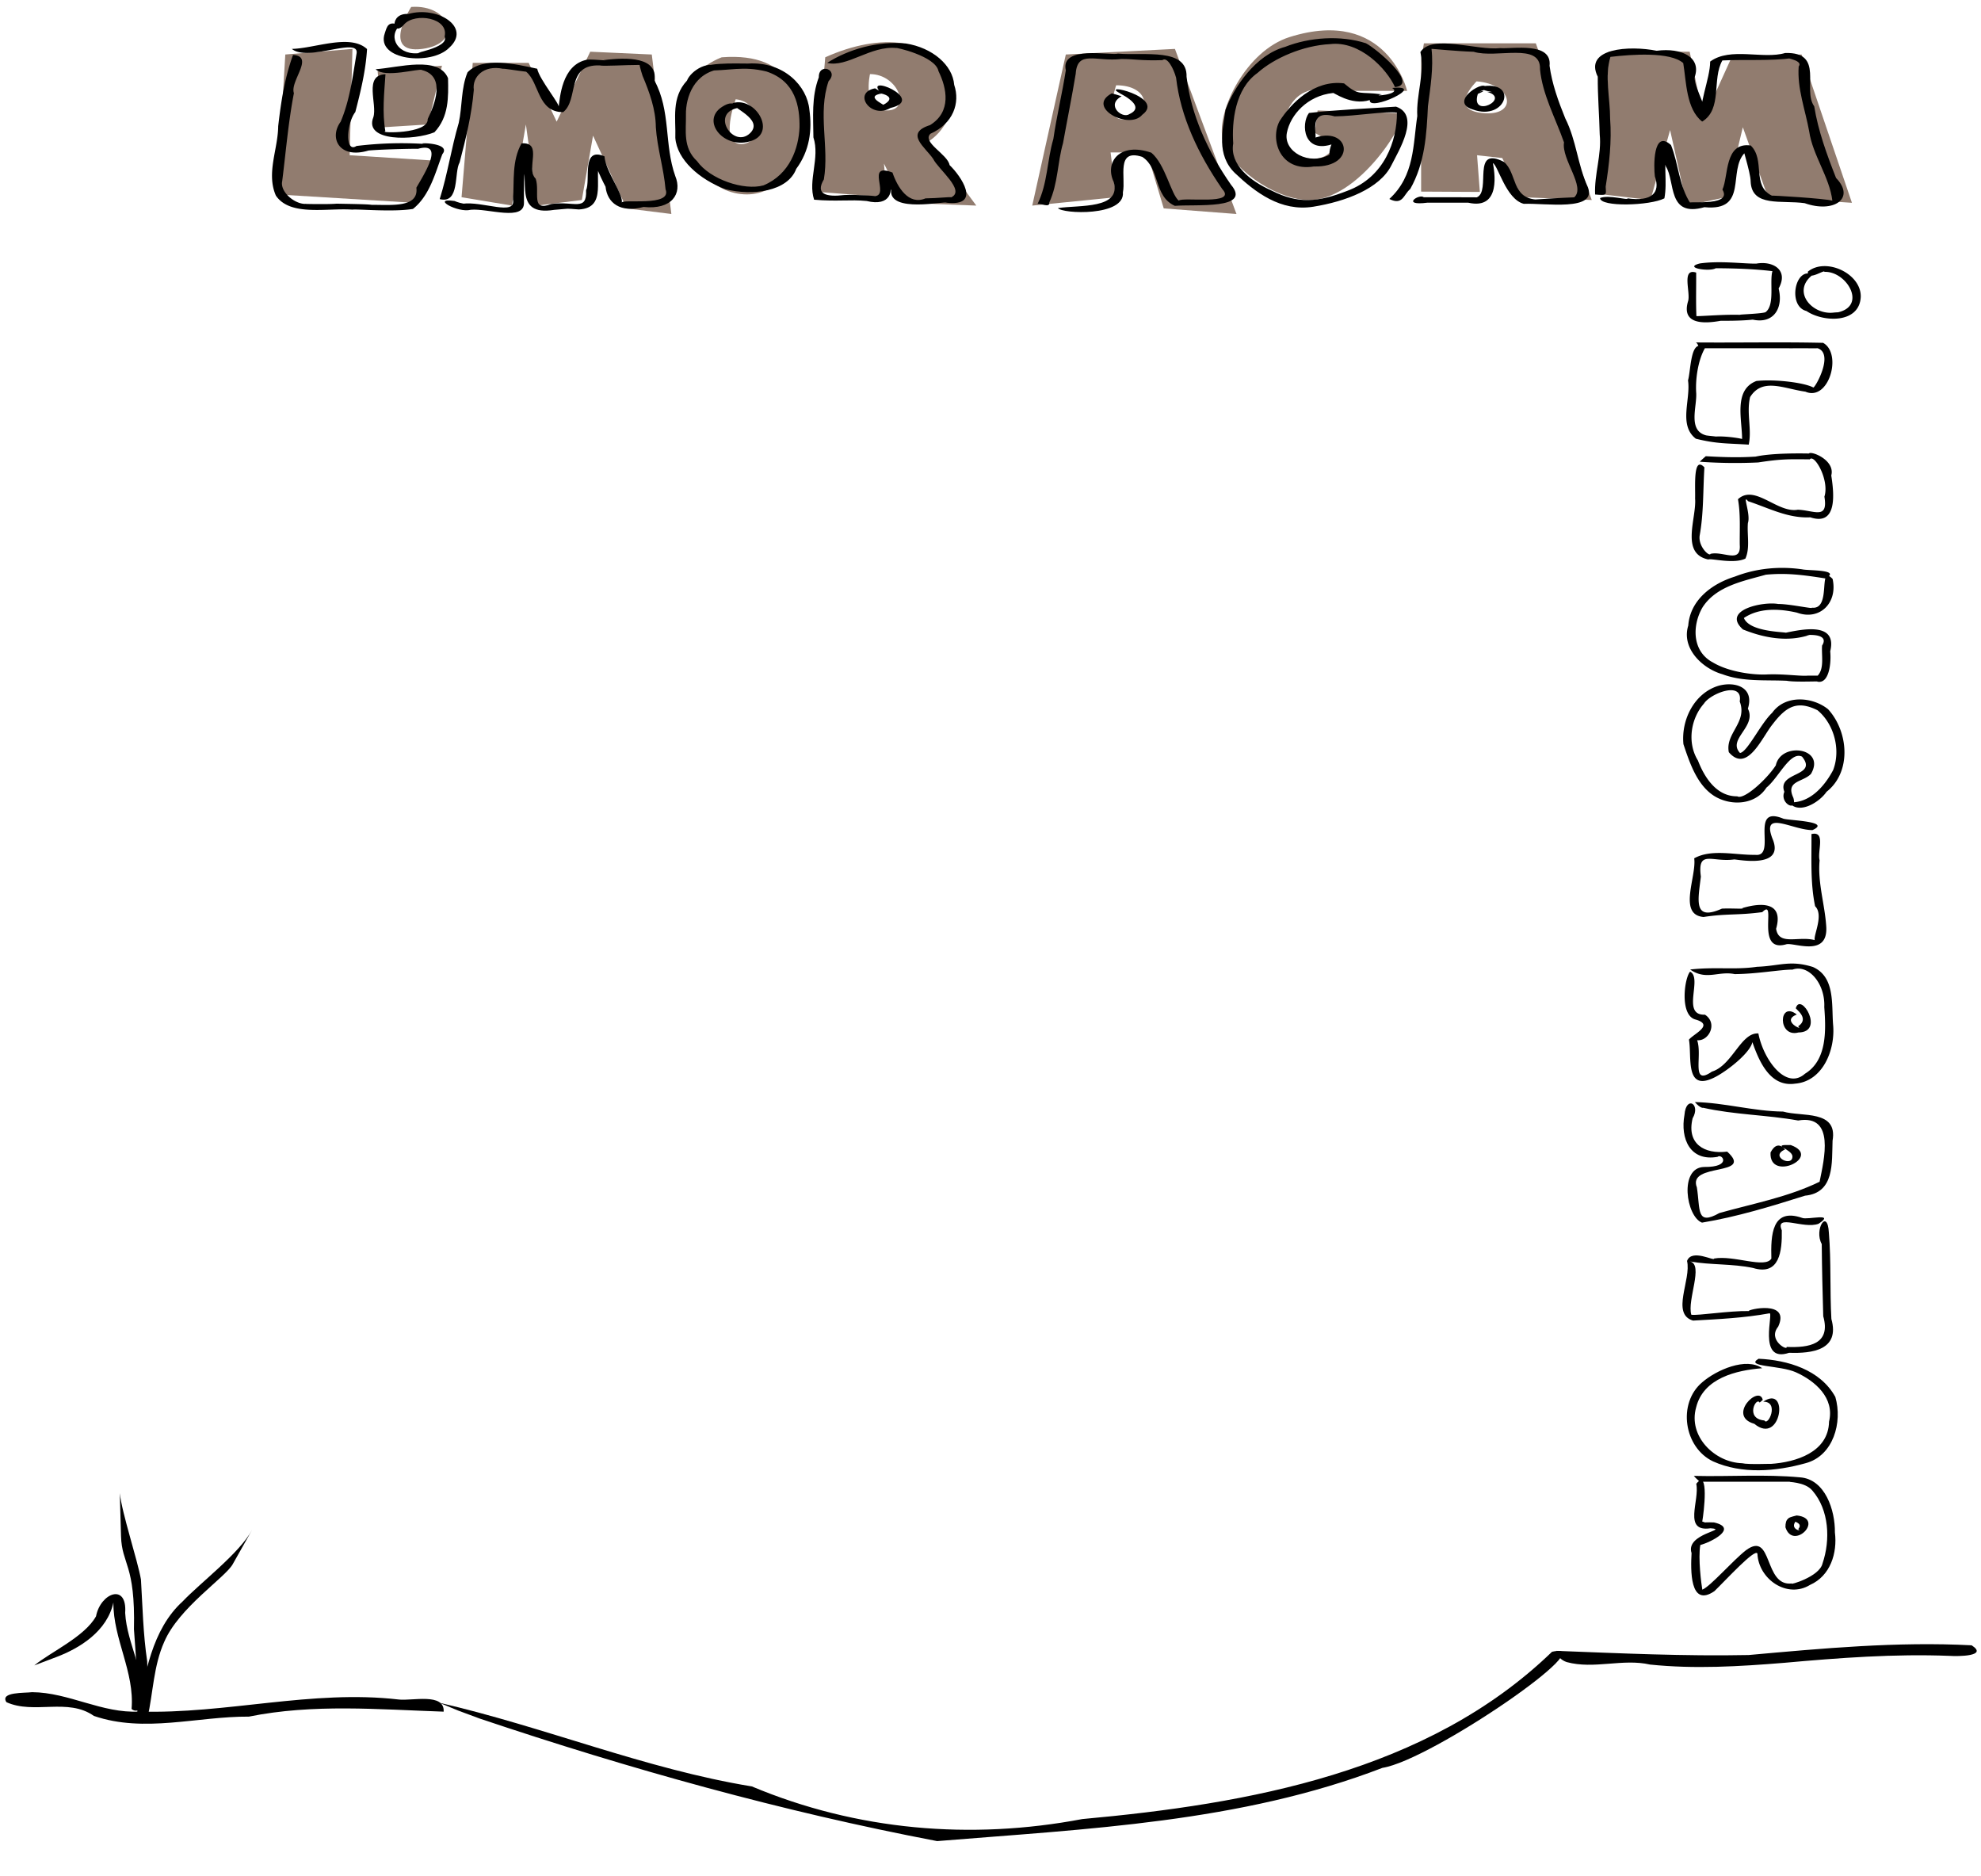 <svg xmlns="http://www.w3.org/2000/svg" viewBox="0 0 198.438 187.854" height="710" width="750">
    <g stroke-width="1.277">
        <path d="M169.906 27.3c.012 1.45-.037 2.92.025 4.362.853-.004 3.007-.203 4.665-.12-1.238-.034 1.75-.088 2.253-.274.972-.718.386-3.035.695-4.113-1.892-.227-3.924-.286-5.675-.291-.633.376-3.302-.048-1.596-.48 2.046-.291 4.379.04 5.658.017 1.672-.3 3.268.644 2.234 2.49.494 1.956-.492 3.576-2.59 3.12-1.257.134-2.74.11-3.222.116-1.567.287-3.967.427-3.26-1.957.283-.857-.704-3.362.813-2.87zM181.588 27.517c-2.168 1.655-.076 4.043 2.08 3.79.873-.008-.64.023.454-.031 2.925-.674.831-4.144-1.371-4.048.051-.286-1.74 1.005-1.654-.023 1.784-1.46 5.344.173 5.296 2.518-.125 2.724-3.78 2.554-5.438 1.425-1.94-.487-1.12-4.542.633-3.63zM169.823 34.295c4.264.037 8.534-.057 12.795.04 1.954 1.068.586 5.908-1.769 4.89-2.178-.302-4.3-1.437-5.54.542-.382 1.56.193 3.253-.139 4.764-2.14-.142-3.177-.068-5.296-.594-1.765-1.363-.496-3.93-.784-5.841.303-1.045.235-4.391 1.692-3.225-.646 1.135-.955 2.92-.877 4.404.125 1.387-.888 3.82.99 4.325.27.059 1.892.175.708.153 1.041-.191 3.845.297 2.903.32.035-1.948-.92-5.015 1.435-5.917 1.79-.2 4.769.147 5.703.652.2-.003 2.108-3.394.417-3.937.759.02-1.883.002-2.514.009-3.049-.002-6.097-.01-9.146-.001-.288.022-.305-.593-.578-.584zM170.87 45.689c2.113.122 3.456.134 4.989.04 1.632-.362 4.463-.327 5.338-.31.252-.293 2.655.682 2.243 2.197.275 1.773.646 5.108-2.1 4.192-2.251.119-4.183-.944-6.237-1.613-.625-.806.292 1.294-.014 2.184-.1 1.18.234 2.485-.25 3.562-1.163.576-3.428-.053-3.718.091-2.83-.594-1.157-4.143-1.322-6.113.04-1.132-.227-4.358.933-3.108-.145 2.276-.067 4.57-.474 6.815-.165 1.102.972 2.15 1.09 1.84 1.287-.296 3.072 1.014 2.925-.907-.018-1.523.09-3.059-.179-4.561 1.671-1.557 3.943 1.42 5.99 1.05 1.622.054 3.061 1.045 2.668-1.308.527-1.66-1.01-4.326-1.47-3.736-2.132-.023-2.868-.042-5.163.31a49.376 49.376 0 0 1-5.855-.073l.298-.283.31-.27zM182.859 57.932c-2.356-.375-3.963-.565-5.968-.377-2.263.639-5.008 1.144-6.365 3.301-1.051 1.847-1.016 4.405 1.067 5.493 1.64.985 4.165 1.261 5.37 1.198 1.673-.076 3.337.184 4.094.12.655-.006 2.255.003 1.026-.005.678-.73.363-2.017.435-3.007.958-1.499-2.537-.94-1.261-1.063-2.189.734-4.565.296-6.66-.552-2.199-1.958 2.05-2.83 3.53-2.55 1.074-.02 3.594.535 3.356.364 2.054.273.567-4.443 2.09-2.875.53 2.388-1.277 4.21-3.57 3.376-1.743-.401-3.774-.51-5.315.536.54 1.352 3.775 1.38 4.201 1.473 1.688-.348 5.173-1.092 4.444 1.866.12 1.18-.114 3.321-1.31 3.03.322-.054-2.228.078-3.036-.081-2.155-.103-4.37.123-6.438-.652-1.996-.558-4.15-2.578-3.435-4.875.19-2.582 2.402-4.205 4.662-4.905 2.162-.84 4.477-1.056 6.768-.727.604.143 3.961.001 2.315.913zM179.215 80.346c2.033.144 3.54-1.576 4.413-3.227.787-2.046.086-4.627-1.569-5.99-1.98-.974-3.084-.45-4.483 1.39-1.05 1.266-2.544 4.976-4.4 2.812-.372-1.908 1.892-2.977 1.094-5.077.361-2.113-2.957-.797-3.582.21-1.341 1.52-1.698 3.94-.605 5.7.67 1.736 1.89 3.61 3.938 3.586.657.406 2.992-1.74 3.863-3.102.52-2.398 5.062-1.762 3.52.86-.82.85-2.572.662-1.76 2.395.436 1.509-1.41.564-.903-.604-.776-2.036 3.42-1.487 1.77-3.523-1.183-.573-2.344 2.112-3.568 3.105-1.125 1.757-3.581 1.856-5.218.842-1.73-1.09-2.466-3.314-3.095-5.193-.243-2.453 1.103-5.125 3.52-5.852 1.688-.466 3.604.163 2.936 2.293.913 1.806-2.08 3.047-.79 4.437.728-.072 2.066-2.94 3.228-4.027 1.297-1.82 4.03-1.615 5.597-.351 2.04 2.231 2.382 6.277-.158 8.27-.707 1.054-2.813 2.345-3.748 1.046zM181.557 83.133c-1.998.007-5.126-2.086-4.018.833 1.364 3.157-3.667 2.059-3.845 2.108-2.217.302-3.676-1.033-3.317 1.719-.285 2.382-.788 4.5 2.111 3.206.949-.052 2.304.065 2.044-.055 1.882-.563 4.166-.643 3.383 2.072.278 1.813 2.407.596 4.1 1.207-.849.257.866-2.43-.194-3.467-.494-2.379-.345-4.811-.365-7.225 1.466-.34.567 1.733.815 2.632-.21 2.284.551 4.497.671 6.731.117 3.004-3.28 1.458-4.014 1.676-3.193.923-.844-4.769-2.399-3.22-2.495.335-3.547.124-5.879.485-2.604-.215-.684-4.071-.94-5.876 1.741-.973 4.12-.313 6.105-.348 2.256.275-.698-5.073 2.831-3.619.61.184 4.868.261 2.911 1.14zM169.305 97.097c2.554-.288 4.484.052 6.691-.273 2.294-.086 3.314-.698 5.603.019 2.242.996 1.86 3.745 2.023 5.773.24 2.495-1.011 5.692-3.81 5.911-2.751.402-3.811-2.775-4.474-4.742 1.11.827-2.366 3.605-3.821 4.222-2.743 1.223-2.032-2.264-2.335-3.885.455-.58 2.602-1.482.63-2.025-1.573-.446-1.09-4.152-.515-4.785 1.288.633-.923 4.41 1.487 4.306 1.326.867.383 2.679-.78 2.56.555 1.585-.668 4.63 1.479 3.144 2.048-.63 2.9-3.94 4.655-3.823.49 2.578 2.748 5.733 4.663 4.037 2.232-1.36 2.106-4.372 1.938-6.676.107-2.35-1.572-4.32-3.178-3.755-1.295.007-3.597.44-5.8.452-1.62-.34-2.839.671-4.456-.46z"/>
        <path d="M179.986 101.603c-1.664.653.785 1.698.132 1.187 1.264-.848-.423-1.822-.223-1.843.486-1.624 2.943 2.424.257 2.455-2.106.557-2.001-3.24-.166-1.799zM169.776 110.374c2.958.053 5.869.922 8.843.95 1.87.547 5.491-.21 4.95 2.916-.081 2.24.209 5.217-2.756 5.506-3.39 1.068-6.825 2.122-10.324 2.7-1.59-.603-2.32-5.53.218-5.575 2.827.03 1.8-1.395 1.34-1.014-2.736.487-3.752-1.8-3.311-4.215.163-1.965 1.657-1.081.816.353-.629 2.565 1.181 3.62 3.462 3.339 2.783 2.521-4.03 1.056-3.037 3.585.352 2.218-.083 3.879 2.256 2.565 3.37-.95 6.872-1.59 10.037-3.133.438-2.207 1.6-6.777-2.148-6.134-3.155-.566-6.386-.572-9.527-1.277.048.008-.234.113-.819-.566z"/>
        <path d="M178.809 115.12c-1.626.707.828 1.841.739.652-.108-.71-2.273-1.161-.166-1.095 3.237 1.174-2.202 3.758-2.025.741.376-.724.882-.965 1.452-.298zM182.17 122.558c-1.513.572-4.407-1.054-3.686.66.037 2.047-.208 4.595-2.893 3.765-2.073-.436-4.229-.279-6.302-.649 1.393.316-.31 3.873.131 5.338.654.103 3.81-.41 5.763-.371-.219-.13 4.2-1.175 2.94 1.559-1.098 1.35.982 2.468.84 2.033 2.23.1 4.471-.256 3.672-3.075-.07-2.407-.128-4.815-.15-7.226-.797-1.452.58-3.64.714-1.132.238 2.87.09 5.76.251 8.634.873 3.118-1.93 3.469-4.233 3.386-3.257 1.1-1.465-4.218-1.994-3.947-2.522.46-5.083.581-7.635.723-2.24-.663-.148-4.111-.597-5.973.473-1.267 2.77.077 2.713-.244 1.99-.349 5.104 1.036 5.734.008-.066-2.332.037-5.13 3.085-4.075.515.23 3.388-.572 1.647.586zM176.522 137.027c-2.584.202-5.897.98-6.62 3.927-.819 2.892 1.866 5.511 4.61 5.588.605.152 2.968.038 2.86.067 2.501-.165 5.783-1.151 5.845-4.237.578-2.371-1.4-4.072-3.314-4.935-1.602-.725-5.165-.524-3.746-1.358 2.898.127 6.186 1.094 7.69 3.824.738 2.538-.196 5.914-2.997 6.641-2.97.828-6.352 1.108-9.238-.18-2.93-1.376-3.607-5.825-1.095-7.932 1.442-1.244 4.397-2.532 6.005-1.405z"/>
        <path d="M176.264 140.467c-.336-.62-1.503 1.62.476 1.792.373.632 1.527-1.905-.117-1.88 2.634-1.8 1.81 4.456-.89 2.216-2.789-.789.502-3.964.844-2.395l-.311.267zM169.676 147.809c3.54.09 7.112-.18 10.632.146 2.525.18 3.524 3.312 3.495 5.509.263 2.084-.46 4.362-2.488 5.262-2.289 1.407-5.162-.563-5.274-3.134-.216-.573-3.193 2.686-4.306 3.76-2.5 1.715-2.379-2.2-2.29-3.811-.652-1.966 3.854-2.35 1.898-2.485-2.803.414-1.059-2.79-1.427-4.454 1.308-1.633.758 2.913.6 3.78.703.197-.345.036 1.184.09 2.466.568-.298 1.975-1.378 2.259-.237 1.334.105 3.935.2 4.474.823-.334 3.009-2.88 4.375-3.95 2.718-2.01 1.736 3.681 4.603 3.327-.365.211 2.762-.647 3.065-2.008.8-2.35.671-5.358-1.028-7.304-.756-.9-2.548-.827-2.23-.874-3.018 0-6.036-.002-9.053 0-.18-.205-.415-.365-.578-.587z"/>
        <path d="M179.94 152.276c-.792.903.692 1.144.19.863.887-1.032-2.504-.798-.156-1.366 2.89.3-.356 3.577-1.125 1.185-.014-.866.361-1.193 1.09-.682z"/>
    </g>
    <g fill="#917c6f" fill-rule="evenodd">
        <path d="M28.58 5.458l6.725-.56-.28 10.648 8.582.545-2.137 4.219-13.731-.84z"/>
        <path d="M37.827 7.14l6.445-.561-1.4 5.885-4.484.28zM41.19.694c3.923-.28 5.324 3.643 1.12 4.203-4.203.56-1.12-4.203-1.12-4.203zM46.234 19.75l1.121-13.452h5.605l2.802 5.885 3.363-7.005 6.165.28L67.25 21.43l-4.483-.56-3.363-7.287-1.121 6.446-4.484.56-1.12-8.126-1.402 8.126zM73.697 9.941c2.802.28 2.802 4.484.56 4.484s-.56-4.484-.56-4.484zm-1.401-4.203c7.286-.56 7.846 4.484 8.126 7.286.28 2.802-2.242 6.445-5.604 6.445-3.363 0-6.165-3.082-6.726-7.566-.56-4.484 4.204-6.165 4.204-6.165zM87.148 7.42c2.802 0 4.203 3.642 1.681 3.642-2.522 0-1.681-3.643-1.681-3.643zm-4.484-1.682c5.605-2.522 10.93-1.962 12.33 2.242 1.402 4.203-1.961 6.165-1.961 6.165l4.764 6.445-7.286-.28-1.962-3.923.28 3.363-7.286-.56zM111.808 8.54c3.363 0 3.643 2.803 1.121 3.363s-1.12-3.363-1.12-3.363zm-5.044-3.082l10.93-.56 6.164 16.533-7.286-.56-1.681-5.605h-3.643l.56 4.484-8.407.84zM134.787 9.1h6.165s-1.978-8.47-11.777-5.388c-4.352 1.37-7.278 7.35-6.718 10.153.56 2.802 5.038 5.977 8.407 6.165 5.322.296 10.374-8.439 9.528-8.687l-8.407-.28-.28 2.241 1.961 1.121s-.28 1.962-3.362 1.401c-3.083-.56-1.962-4.764-.28-6.165 1.68-1.4 4.763-.56 4.763-.56zM147.91 8.148c3.643.28 4.108 3.37.889 3.195-3.957-.217-.889-3.195-.889-3.195zm-5.276-3.811h11.21l5.604 15.693-7.006-.28-1.962-3.924-2.522-.28.28 3.675-5.884-.032V6.02zM161.13 5.178h8.126l1.401 6.725 2.802-6.165 7.006-.28 5.044 14.852-8.407-.56-2.522-7.006-1.681 7.006-3.923.84-1.682-7.566-1.961 7.006-4.764-.56z"/>
    </g>
    <g stroke-width="1.076">
        <path d="M29.236 4.897c2.324-.051 5.832-1.548 7.53.016-.124 2.115-.63 4.223-1.173 6.305-.913 1.194-1.028 4.152.113 3.402a36.94 36.94 0 0 1 6.944-.197c-1.557-.121 2.706-.251 1.661 1.017-.693 1.827-1.252 4.143-2.945 5.484-2.01.332-5.55-.005-6.07.07-2.569-.18-6.237.698-7.662-1.408-.982-2.245.214-4.64.233-6.946.276-2.403.636-4.805 1.487-7.142 2.196.14-.337 2.63.087 3.83-.562 2.922-.805 5.884-1.174 8.824-.24 1.079 1.331 2.388 2.473 2.261-1.098-.001 2.21.069 2.965-.016 1.538.031 3.146.05 3.523.118 1.942-.012 4.734.322 4.479-1.719.773-1.345 2.919-4.676.128-3.883.401-.042-3.505.027-4.927.162-2.921.882-3.98-1.257-2.783-2.886.941-2.227 1.204-4.562 1.598-6.862.233-1.662-4.909.902-6.487-.43z"/>
        <path d="M37.632 6.933c2.326-.168 6.291-1.38 7.248.894.04 1.903.091 3.867-1.364 5.421-2.002.828-7.096.985-6.12-1.5.427-1.317-1.006-4.232 1.218-4.316-.128 1.892-.34 3.83-.012 5.708-.813.184 4.353.319 4.24-1.221.671-1.377 1.868-4.29-.58-4.904-.144-.212-3.777.855-4.63-.082zM40.058 2.539c-1.29 1.179-.147 3.15 2.126 2.75-1.372.098 2.877-.448 2.355-1.632.444-1.88-2.951-2.42-4.043-1.229-1.176 1.44-1.56-1.164.4-1.027C43.787.56 47.288 2.71 44.998 4.78c-1.787 1.832-7.411 1.264-6.452-1.453.222-.67.33-1.303 1.512-.788zM44.046 19.939c.796-2.527 1.161-5.106 1.908-7.637.364-1.673.212-3.433.877-5.055 1.529-1.62 4.87-.82 6.981-.363.228 1.108 2.391 3.665 2.14 3.87.14-.83.265-4.312 2.906-4.786.702-.038 2.614.167 1.585.057 2.436-.316 5.47-.308 5.117 2.045 1.654 3.043.961 6.415 2.078 9.548.743 1.792-.348 3.41-3.17 3.108-2.34.626-3.64-.4-3.81-2.03-.428-.796-1.872-3.75-.52-2.64-.762 1.507.81 4.771-2.151 4.921-1.527-.106-.647-.102-2.474.04-4.235.684-2.315-3.245-3.302-4.961.074-.897-.388-1.82.896-1.264-.73 1.769-.617 3.656-.621 5.477.078 1.948-3.642.571-5.328.74-1.315.346-4.061-1.23-1.627-.88.648.292 1.64.358.777.278 2.04-.292 5.4 1.274 5.08-.428.137-1.868-.135-3.85.856-5.624 2.205-.133.377 2.544 1.418 3.544.449 1.336-.545 3.34 1.563 2.532 2.25-.335 3.58.804 3.482-1.385.473-.98-.505-4.39 1.846-3.388.091 1.473 1.912 3.78 1.731 4.649-.072-.44 5.096.463 4.384-1.354-.177-2.073-.836-4.122-.972-6.21-.015-1.77-.62-3.47-1.328-5.144-.238-.718-.39-1.366-.236-1.1-1.572.002-3.669.15-4.056.052-3.406-.136-2.07 3.414-3.663 4.68-2.589.006-2.371-2.959-3.71-4.05-1.106-.132-2.274-.338-2.302-.29-1.978-.422-3.121.844-2.939 2.103-.206 2.453-.789 4.867-1.422 7.272-.578.993.047 4.188-1.994 3.673zM72.29 6.9c-2.777.31-3.609 2.855-3.58 4.583.033 1.584-.337 3.305 1.118 4.658 1.282 1.81 4.691 2.976 6.654 2.422 2.65-1.111 3.513-3.721 3.607-5.8.03-2.061-.373-4.639-3.319-5.605-2.38-.587-3.694-.046-6.205-.093-.677-.834 3.183-.707 4.358-.7 3.628-.226 5.943 2.284 6.154 4.631.285 2.02.03 4.098-1.318 5.915-.85 2.267-4.363 2.721-7.081 2.041-2.613-.974-4.865-2.964-5.03-5.142.064-1.94-.424-4.022 1.165-5.735.38-.98 2.274-2.244 3.477-1.175z"/>
        <path d="M74.157 10.768c-3.177.386-.717 4.232.998 2.551 1.392-1.41-1.99-2.574-1.759-2.994 2.26-.668 4.378 2.871 1.943 3.759-2.775 1.014-5.205-1.972-3.013-3.38.728-.468 1.149-.48 1.831.064zM88.461 9.347c-2.349.306 1.04 1.464-.103 1.215 2.124-1.065-1.153-1.354-.053-1.185-2.106-2.17 4.658.562.885 1.438-1.939 1.16-3.854-1.534-1.534-1.97l.41.245c.416.219 1.362.5.395.257zM103.929 20.433c1.026-2.09.944-4.35 1.585-6.508.334-2.312.892-4.581 1.25-6.883-.566-2.545 4.54-1.451 5.227-1.67 2.647.22 6.957-.617 6.868 2.315.442 3.778 2.096 7.434 4.448 10.812 2.14 2.522-3.583 1.94-5.62 2.117-2.15-.969-1.46-3.739-3.265-4.904-2.672-.869-1.63 2.042-1.94 3.552.222 2.438-6.101 2.16-6.508 1.574 2.169-.32 6.343.117 5.593-2.602-.953-1.997.592-4.04 3.763-2.944 1.405 1.174 1.97 4.167 2.745 4.802.388-.405 5.906.513 4.359-1.162-2.41-3.489-4.18-7.246-4.624-11.147-.245-.913-.881-2.14-1.372-1.762-2.177.076-2.922-.133-4.139-.11-2.508.285-4.38-.94-4.543 1.47-.38 2.319-.854 4.619-1.27 6.944-.567 1.973-.496 4.034-1.38 5.955.062.574-.844.06-1.177.15z"/>
        <path d="M112.35 9.64c-1.607.87.051 2.282.769 1.792 2.05-.907-1.749-2.423-.843-2.047-2.407-1.228 4.584.314 2.145 2.108-1.294 1.57-5.7-.744-3.052-2.146l.495.14.487.153zM159.783 19.477c-.094-2.017.667-3.989.462-6.012-.043-1.927-.21-3.85-.196-5.78-1.423-2.874 3.185-3.146 5.897-2.602 2.55-.332 4.509.686 3.807 2.65-.072 1.162 1.724 3.69.795 4.095-.556-1.036.767-3.947.76-5.663 2.025-1.486 5.308-.2 7.507-.856 3.998-.13 1.695 3.656 2.917 5.34.394 2.448 1.256 4.809 2.185 7.172 1.985 2.052-.226 3.56-3.143 2.526-2.31-.325-5.289.43-5.41-2.157.017-.933-1.135-4.317-.583-2.89-1.754 1.776.403 5.89-4.05 5.45-3.745 1.066-2.895-2.591-3.857-4.075-.3-.977-.966-2.78.149-1.987-.451 1.704.023 3.476-.3 5.178-1.44.738-6.413.892-6.443-.03.86-.372 2.862.272 2.75.03 2.414.345 3.323-.557 2.74-2.196-.124-.933-.205-4.792 1.616-3.143.776 1.94.784 4.077 1.973 5.878-1.166-.438 4.327.466 3.177-1.418.622-1.323.177-4.784 2.833-4.418 1.497 1.457.064 4.032 2.142 5.036-.334-.073 5.356.275 6.037.493-.273-2.354-1.978-4.563-2.319-6.939-.394-2.169-1.215-4.3-1.053-6.505.584-.734-2.173-.911-.592-.836-2.343.306-4.754.124-7.052.236-1.074 1.87.039 4.868-2.025 6.123-1.602-1.256-1.586-3.99-1.895-5.858-1.297-1.151-5.149-.877-7.295-.622-.595 1.955-.026 4.147-.03 6.184.172 2.285-.089 4.555-.445 6.813.02.769.239.911-1.06.783z"/>
        <g>
            <path d="M139.17 19.927c2.557-2.34 2.367-5.491 2.8-8.298-.123-2.147.767-4.27.312-6.416 1.183-1.832 5.588-.127 8.015-.396 1.24.098 5.188-.655 4.923 1.77.243 1.795.87 3.536 1.572 5.265 1.126 2.232 1.228 4.634 2.263 6.891.954 2.464-4.309 1.582-6.417 1.67-1.792-.462-2.593-3.882-3.093-4.074.128.702.907 4.728-2.47 3.96-1.92-.006-1.728-.003-4.075-.003-2.74.355-.832-.932-.382-.541 1.853 0 5.088-.004 5.318.007 1.467-.614-.584-5.217 2.714-3.55 1.312 1.117.765 3.58 3.203 3.77-1 .046 2.944-.2 3.832-.221 1.186-1.022-1.294-3.804-1.017-5.499-.853-2.429-2.167-4.8-2.404-7.325.105-2.76-4.376-1.045-6.65-1.753-1.683-.05-4.038-.292-4.218-.29.21 1.9-.114 3.846-.36 5.746-.131 2.786-.293 5.684-1.776 8.292-.674.563-.743 1.672-2.09.995z"/>
            <path d="M148.239 8.694c3.965-.82 2.676 3.496-.696 2.277-2.646-.801 1.618-3.334 1.29-2.018-1.62.523.697-.19-.797.451-.799 2.553 3.416.447.907-.21 1.536.084-.738-.029-.704-.5z"/>
        </g>
        <path d="M139.734 8.721c-.815-1.819-3.518-4.664-6.502-4.303-2.672.134-5.584 1.38-7.27 2.889-2.255 1.604-2.578 4.894-2.43 7.056-.362 2.098 1.66 3.753 3.857 4.73 2.657 1.338 4.606 1.174 7.573.017 3.731-1.372 4.984-5.026 4.97-7.827-1.15-.175-4.115.353-6.24.37-3.208-.908-1.232 2.822-2.221 2.23 3.73-1.468 4.561 2.903.143 2.79-3.44.553-4.406-2.739-3.441-4.538 1.15-1.817 3.492-4.173 6.46-3.785 1.552 1.31 1.495.785 3.798 1.1-1.382.25 2.115.032 1.018-.64 3.687-.37-2.394 2.454-2.235 1.21-1.895.596-3.67-.827-3.694-.705-2.554.27-4.26 2.183-4.612 3.977-.38 1.894 2.242 3.335 4.264 2.193-.045-.671.437-1.66.422-1.093-3.042 1.114-3.303-1.986-2.473-3.078 2.875-.33 5.82-.441 8.722-.632 2.477.859.27 4.402-.467 5.875-1.168 2.336-4.593 3.627-7.823 4.145-3.254.521-5.822-1.447-7.874-3.394-1.84-1.813-1.218-4.235-.917-6.316.816-2.192 2.973-5.484 5.971-6.3 2.423-.962 5.55-1.183 8.088-.362 1.068.548 5.376 4.177 2.913 4.391zM82.857 6.298c2.088-1.343 5.06-2.218 7.876-1.944 2.687.424 4.696 2.174 4.848 4.14.616 1.814-.09 3.882-2.385 4.905-.863.857 1.74 2.053 1.925 3.134 1.105 1.055 3.287 4.172-.3 3.769-.078-.202-5.799 1.093-5.554-1.283-.884-.642-.876-2.154-.28-1.169.58 1.241.24 2.865-2.173 2.28-1.634-.167-3.002.073-5.263-.13-.642-1.92.604-4.181-.071-6.244-.015-2.014-.203-4.048.541-6.013-.028-1.524 2.069-.765.978.387-1.106 3.228.078 6.569-.471 9.833-.883 1.494.237 1.785 2.041 1.57 1.07-.072 3.512.118 3.076.107 1.496-.117-.995-3.404 1.753-2.363.501 1.472 1.613 3.31 3.308 2.59 1.235-.013 2.49-.169 2.58-.107 1.46-.68-1.292-2.802-1.81-3.848-.787-1.17-2.91-2.565-.313-3.384 2.163-1.336 1.689-3.683.845-5.403-.288-1.531-4.434-2.42-4.217-2.315-2.58-.26-4.944 1.987-6.934 1.488z"/>
    </g>
    <g class="groundline">
        <path d="M43.982 170.525c10.559 2.423 20.663 6.642 31.33 8.385 10.513 4.412 21.926 5.388 33.096 3.27 16.638-1.512 34.578-4.693 47.058-16.753 5.487-1.255-12.072 10.852-16.982 11.623-14.223 5.473-29.602 6.106-44.608 7.337-15.488-2.95-30.83-7.232-45.817-12.27l-2.196-.816z"/>
        <path d="M155.917 165.333c6.412.245 12.834.548 19.251.417 7.418-.667 14.873-1.362 22.333-.973 1.713 1.106-1.392 1.114-2.187 1.058-5.546-.218-11.088.2-16.606.697-4.46.364-8.96.635-13.424.173-2.741-.627-5.612.498-8.341-.247-.527-.169-.978-.587-1.026-1.125zM44.442 171.422c-6.495-.22-13.08-.806-19.506.497-5.167-.033-10.474 1.667-15.531-.07-2.61-1.844-5.994-.124-8.76-1.376-.687-1.053 1.87-.902 2.564-1.002 3.682.022 7.016 2.144 10.728 1.941 8.697.27 17.3-2.22 26.002-1.206 1.331.16 4.61-.705 4.503 1.216z"/>
        <path d="M13.76 171.787c.738-4.073 1.446-8.6 4.545-11.415 1.764-1.859 5.686-4.81 6.946-7.157l-1.944 3.447c-.759 1.345-5.382 4.338-6.853 7.764-1.077 2.4-1.109 5.068-1.68 7.639-.316.214-.908.211-1.014-.278z"/>
        <path d="M13.755 171.458c.094-2.771-.14-5.536-.337-8.287.15-6.542-1.212-6.456-1.294-9.322L12 149.535c.212 2.016 1.785 6.716 2.12 8.655.164 2.725.216 5.466.624 8.182-.004 1.745.5 3.825-.294 5.32-.236.186-.566.01-.696-.234z"/>
        <path d="M13.18 171.154c.315-3.719-1.844-6.993-1.822-10.664-.62 2.869-3.34 4.564-5.702 5.458l-2.223.841c1.676-1.362 5.062-2.882 6.187-4.92.44-2.326 3.131-3.381 2.919-.337.169 3.153 2.155 6.002 1.623 9.231-.046.572-.63.716-.982.391z"/>
    </g>
</svg>
